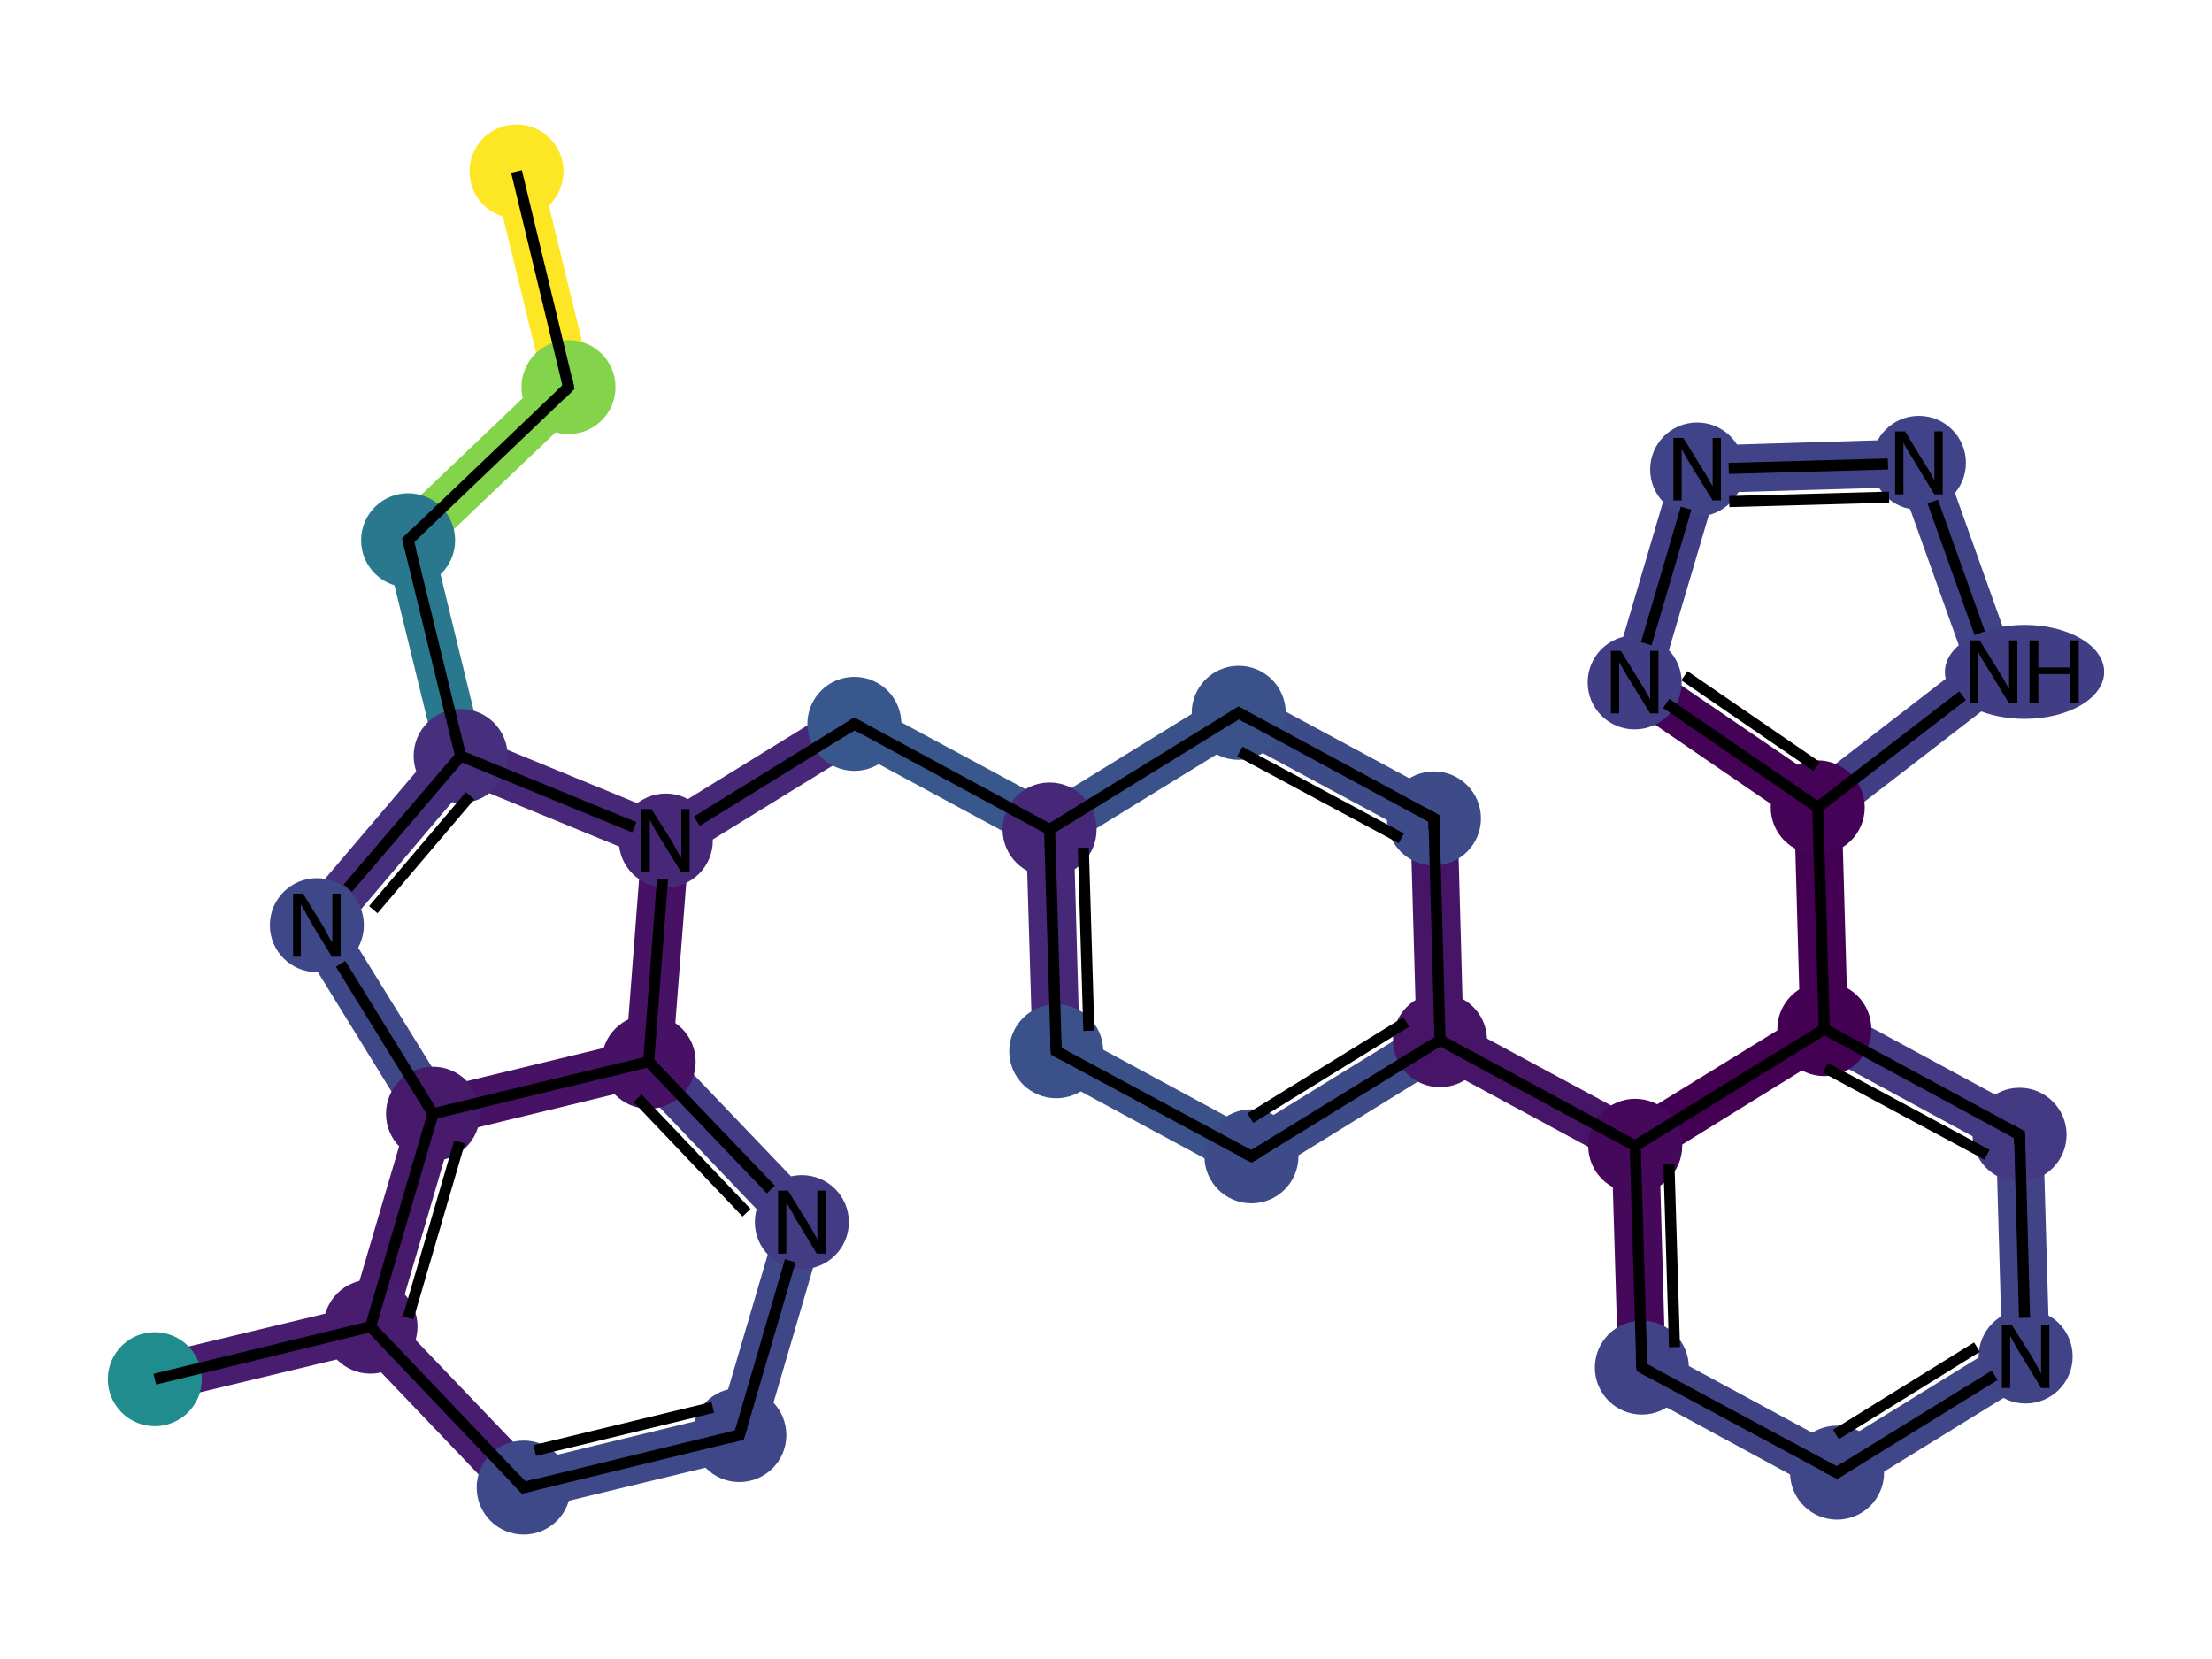 <svg xmlns="http://www.w3.org/2000/svg" xmlns:rdkit="http://www.rdkit.org/xml" xmlns:xlink="http://www.w3.org/1999/xlink" version="1.1" baseProfile="full" xml:space="preserve" width="400px" height="300px" viewBox="0 0 400 300">
<!-- END OF HEADER -->
<rect style="opacity:1.0;fill:#FFFFFF;stroke:none" width="400.0" height="300.0" x="0.0" y="0.0"> </rect>
<path class="bond-0 atom-0 atom-1" d="M 97.5,30.0 L 107.6,71.4 L 98.1,68.6 L 89.2,32.0 Z" style="fill:#FDE724;fill-rule:evenodd;fill-opacity:1;stroke:#FDE724;stroke-width:0.0px;stroke-linecap:butt;stroke-linejoin:miter;stroke-miterlimit:10;stroke-opacity:1;"/>
<path class="bond-1 atom-1 atom-2" d="M 98.1,68.6 L 107.6,71.4 L 78.5,99.1 L 69.0,96.3 Z" style="fill:#83D34B;fill-rule:evenodd;fill-opacity:1;stroke:#83D34B;stroke-width:0.0px;stroke-linecap:butt;stroke-linejoin:miter;stroke-miterlimit:10;stroke-opacity:1;"/>
<path class="bond-2 atom-2 atom-3" d="M 69.0,96.3 L 78.5,99.1 L 86.9,133.6 L 83.3,136.7 L 78.6,135.6 Z" style="fill:#29788E;fill-rule:evenodd;fill-opacity:1;stroke:#29788E;stroke-width:0.0px;stroke-linecap:butt;stroke-linejoin:miter;stroke-miterlimit:10;stroke-opacity:1;"/>
<path class="bond-3 atom-3 atom-4" d="M 78.6,135.6 L 83.3,136.7 L 84.5,141.8 L 62.5,167.7 L 52.0,166.9 Z" style="fill:#46307D;fill-rule:evenodd;fill-opacity:1;stroke:#46307D;stroke-width:0.0px;stroke-linecap:butt;stroke-linejoin:miter;stroke-miterlimit:10;stroke-opacity:1;"/>
<path class="bond-30 atom-3 atom-12" d="M 86.9,133.6 L 120.0,147.2 L 120.4,152.0 L 115.9,154.7 L 84.5,141.8 L 83.3,136.7 Z" style="fill:#472878;fill-rule:evenodd;fill-opacity:1;stroke:#472878;stroke-width:0.0px;stroke-linecap:butt;stroke-linejoin:miter;stroke-miterlimit:10;stroke-opacity:1;"/>
<path class="bond-4 atom-4 atom-5" d="M 52.0,166.9 L 62.5,167.7 L 80.3,196.5 L 78.3,201.4 L 73.7,202.1 Z" style="fill:#3E4888;fill-rule:evenodd;fill-opacity:1;stroke:#3E4888;stroke-width:0.0px;stroke-linecap:butt;stroke-linejoin:miter;stroke-miterlimit:10;stroke-opacity:1;"/>
<path class="bond-5 atom-5 atom-6" d="M 78.3,201.4 L 81.7,205.0 L 71.8,238.8 L 67.0,239.9 L 63.6,236.4 L 73.7,202.1 Z" style="fill:#481A6C;fill-rule:evenodd;fill-opacity:1;stroke:#481A6C;stroke-width:0.0px;stroke-linecap:butt;stroke-linejoin:miter;stroke-miterlimit:10;stroke-opacity:1;"/>
<path class="bond-32 atom-5 atom-11" d="M 113.3,188.5 L 117.3,192.0 L 115.9,196.7 L 81.7,205.0 L 78.3,201.4 L 80.3,196.5 Z" style="fill:#471265;fill-rule:evenodd;fill-opacity:1;stroke:#471265;stroke-width:0.0px;stroke-linecap:butt;stroke-linejoin:miter;stroke-miterlimit:10;stroke-opacity:1;"/>
<path class="bond-6 atom-6 atom-7" d="M 63.6,236.4 L 67.0,239.9 L 65.6,244.7 L 29.0,253.5 L 27.0,245.2 Z" style="fill:#481D6F;fill-rule:evenodd;fill-opacity:1;stroke:#481D6F;stroke-width:0.0px;stroke-linecap:butt;stroke-linejoin:miter;stroke-miterlimit:10;stroke-opacity:1;"/>
<path class="bond-7 atom-6 atom-8" d="M 71.8,238.8 L 96.1,264.2 L 93.3,273.7 L 65.6,244.7 L 67.0,239.9 Z" style="fill:#481D6F;fill-rule:evenodd;fill-opacity:1;stroke:#481D6F;stroke-width:0.0px;stroke-linecap:butt;stroke-linejoin:miter;stroke-miterlimit:10;stroke-opacity:1;"/>
<path class="bond-8 atom-8 atom-9" d="M 130.3,255.9 L 137.1,263.1 L 93.3,273.7 L 96.1,264.2 Z" style="fill:#3E4989;fill-rule:evenodd;fill-opacity:1;stroke:#3E4989;stroke-width:0.0px;stroke-linecap:butt;stroke-linejoin:miter;stroke-miterlimit:10;stroke-opacity:1;"/>
<path class="bond-9 atom-9 atom-10" d="M 149.8,219.8 L 137.1,263.1 L 130.3,255.9 L 140.2,222.2 Z" style="fill:#3F4788;fill-rule:evenodd;fill-opacity:1;stroke:#3F4788;stroke-width:0.0px;stroke-linecap:butt;stroke-linejoin:miter;stroke-miterlimit:10;stroke-opacity:1;"/>
<path class="bond-10 atom-10 atom-11" d="M 121.7,190.4 L 149.8,219.8 L 140.2,222.2 L 115.9,196.7 L 117.3,192.0 Z" style="fill:#433B83;fill-rule:evenodd;fill-opacity:1;stroke:#433B83;stroke-width:0.0px;stroke-linecap:butt;stroke-linejoin:miter;stroke-miterlimit:10;stroke-opacity:1;"/>
<path class="bond-11 atom-11 atom-12" d="M 120.4,152.0 L 124.5,154.5 L 121.7,190.4 L 117.3,192.0 L 113.3,188.5 L 115.9,154.7 Z" style="fill:#471265;fill-rule:evenodd;fill-opacity:1;stroke:#471265;stroke-width:0.0px;stroke-linecap:butt;stroke-linejoin:miter;stroke-miterlimit:10;stroke-opacity:1;"/>
<path class="bond-12 atom-12 atom-13" d="M 154.4,126.0 L 154.7,135.9 L 124.5,154.5 L 120.4,152.0 L 120.0,147.2 Z" style="fill:#472878;fill-rule:evenodd;fill-opacity:1;stroke:#472878;stroke-width:0.0px;stroke-linecap:butt;stroke-linejoin:miter;stroke-miterlimit:10;stroke-opacity:1;"/>
<path class="bond-13 atom-13 atom-14" d="M 154.4,126.0 L 189.7,145.0 L 189.8,150.0 L 185.6,152.6 L 154.7,135.9 Z" style="fill:#38578C;fill-rule:evenodd;fill-opacity:1;stroke:#38578C;stroke-width:0.0px;stroke-linecap:butt;stroke-linejoin:miter;stroke-miterlimit:10;stroke-opacity:1;"/>
<path class="bond-14 atom-14 atom-15" d="M 189.8,150.0 L 194.2,152.3 L 195.2,187.5 L 186.8,192.7 L 185.6,152.6 Z" style="fill:#472878;fill-rule:evenodd;fill-opacity:1;stroke:#472878;stroke-width:0.0px;stroke-linecap:butt;stroke-linejoin:miter;stroke-miterlimit:10;stroke-opacity:1;"/>
<path class="bond-31 atom-14 atom-30" d="M 223.8,124.0 L 224.1,133.9 L 194.2,152.3 L 189.8,150.0 L 189.7,145.0 Z" style="fill:#3B518A;fill-rule:evenodd;fill-opacity:1;stroke:#3B518A;stroke-width:0.0px;stroke-linecap:butt;stroke-linejoin:miter;stroke-miterlimit:10;stroke-opacity:1;"/>
<path class="bond-15 atom-15 atom-16" d="M 195.2,187.5 L 226.1,204.2 L 226.4,214.1 L 186.8,192.7 Z" style="fill:#3B518A;fill-rule:evenodd;fill-opacity:1;stroke:#3B518A;stroke-width:0.0px;stroke-linecap:butt;stroke-linejoin:miter;stroke-miterlimit:10;stroke-opacity:1;"/>
<path class="bond-16 atom-16 atom-17" d="M 256.1,185.7 L 260.4,188.1 L 260.6,193.0 L 226.4,214.1 L 226.1,204.2 Z" style="fill:#3D4C89;fill-rule:evenodd;fill-opacity:1;stroke:#3D4C89;stroke-width:0.0px;stroke-linecap:butt;stroke-linejoin:miter;stroke-miterlimit:10;stroke-opacity:1;"/>
<path class="bond-17 atom-17 atom-18" d="M 264.6,185.5 L 295.6,202.2 L 295.7,207.2 L 291.5,209.7 L 260.6,193.0 L 260.4,188.1 Z" style="fill:#471567;fill-rule:evenodd;fill-opacity:1;stroke:#471567;stroke-width:0.0px;stroke-linecap:butt;stroke-linejoin:miter;stroke-miterlimit:10;stroke-opacity:1;"/>
<path class="bond-28 atom-17 atom-29" d="M 263.5,145.4 L 264.6,185.5 L 260.4,188.1 L 256.1,185.7 L 255.1,150.6 Z" style="fill:#471567;fill-rule:evenodd;fill-opacity:1;stroke:#471567;stroke-width:0.0px;stroke-linecap:butt;stroke-linejoin:miter;stroke-miterlimit:10;stroke-opacity:1;"/>
<path class="bond-18 atom-18 atom-19" d="M 295.7,207.2 L 300.1,209.5 L 301.1,244.7 L 292.7,249.8 L 291.5,209.7 Z" style="fill:#45085B;fill-rule:evenodd;fill-opacity:1;stroke:#45085B;stroke-width:0.0px;stroke-linecap:butt;stroke-linejoin:miter;stroke-miterlimit:10;stroke-opacity:1;"/>
<path class="bond-33 atom-18 atom-23" d="M 325.5,183.8 L 329.9,186.1 L 330.0,191.0 L 300.1,209.5 L 295.7,207.2 L 295.6,202.2 Z" style="fill:#440154;fill-rule:evenodd;fill-opacity:1;stroke:#440154;stroke-width:0.0px;stroke-linecap:butt;stroke-linejoin:miter;stroke-miterlimit:10;stroke-opacity:1;"/>
<path class="bond-19 atom-19 atom-20" d="M 301.1,244.7 L 332.0,261.4 L 332.3,271.3 L 292.7,249.8 Z" style="fill:#404487;fill-rule:evenodd;fill-opacity:1;stroke:#404487;stroke-width:0.0px;stroke-linecap:butt;stroke-linejoin:miter;stroke-miterlimit:10;stroke-opacity:1;"/>
<path class="bond-20 atom-20 atom-21" d="M 362.0,242.9 L 370.7,247.6 L 332.3,271.3 L 332.0,261.4 Z" style="fill:#3F4788;fill-rule:evenodd;fill-opacity:1;stroke:#3F4788;stroke-width:0.0px;stroke-linecap:butt;stroke-linejoin:miter;stroke-miterlimit:10;stroke-opacity:1;"/>
<path class="bond-21 atom-21 atom-22" d="M 369.4,202.6 L 370.7,247.6 L 362.0,242.9 L 361.0,207.8 Z" style="fill:#404487;fill-rule:evenodd;fill-opacity:1;stroke:#404487;stroke-width:0.0px;stroke-linecap:butt;stroke-linejoin:miter;stroke-miterlimit:10;stroke-opacity:1;"/>
<path class="bond-22 atom-22 atom-23" d="M 334.1,183.5 L 369.4,202.6 L 361.0,207.8 L 330.0,191.0 L 329.9,186.1 Z" style="fill:#433A83;fill-rule:evenodd;fill-opacity:1;stroke:#433A83;stroke-width:0.0px;stroke-linecap:butt;stroke-linejoin:miter;stroke-miterlimit:10;stroke-opacity:1;"/>
<path class="bond-23 atom-23 atom-24" d="M 328.7,146.0 L 333.1,148.1 L 334.1,183.5 L 329.9,186.1 L 325.5,183.8 L 324.5,148.3 Z" style="fill:#440154;fill-rule:evenodd;fill-opacity:1;stroke:#440154;stroke-width:0.0px;stroke-linecap:butt;stroke-linejoin:miter;stroke-miterlimit:10;stroke-opacity:1;"/>
<path class="bond-24 atom-24 atom-25" d="M 300.6,121.6 L 328.6,140.7 L 328.7,146.0 L 324.5,148.3 L 290.6,125.1 Z" style="fill:#440357;fill-rule:evenodd;fill-opacity:1;stroke:#440357;stroke-width:0.0px;stroke-linecap:butt;stroke-linejoin:miter;stroke-miterlimit:10;stroke-opacity:1;"/>
<path class="bond-34 atom-24 atom-28" d="M 355.4,120.0 L 365.6,123.0 L 333.1,148.1 L 328.7,146.0 L 328.6,140.7 Z" style="fill:#423E85;fill-rule:evenodd;fill-opacity:1;stroke:#423E85;stroke-width:0.0px;stroke-linecap:butt;stroke-linejoin:miter;stroke-miterlimit:10;stroke-opacity:1;"/>
<path class="bond-25 atom-25 atom-26" d="M 303.7,80.7 L 310.2,89.1 L 300.6,121.6 L 290.6,125.1 Z" style="fill:#423E85;fill-rule:evenodd;fill-opacity:1;stroke:#423E85;stroke-width:0.0px;stroke-linecap:butt;stroke-linejoin:miter;stroke-miterlimit:10;stroke-opacity:1;"/>
<path class="bond-26 atom-26 atom-27" d="M 350.0,79.3 L 344.0,88.1 L 310.2,89.1 L 303.7,80.7 Z" style="fill:#404387;fill-rule:evenodd;fill-opacity:1;stroke:#404387;stroke-width:0.0px;stroke-linecap:butt;stroke-linejoin:miter;stroke-miterlimit:10;stroke-opacity:1;"/>
<path class="bond-27 atom-27 atom-28" d="M 350.0,79.3 L 365.6,123.0 L 355.4,120.0 L 344.0,88.1 Z" style="fill:#404387;fill-rule:evenodd;fill-opacity:1;stroke:#404387;stroke-width:0.0px;stroke-linecap:butt;stroke-linejoin:miter;stroke-miterlimit:10;stroke-opacity:1;"/>
<path class="bond-29 atom-29 atom-30" d="M 223.8,124.0 L 263.5,145.4 L 255.1,150.6 L 224.1,133.9 Z" style="fill:#3D4C89;fill-rule:evenodd;fill-opacity:1;stroke:#3D4C89;stroke-width:0.0px;stroke-linecap:butt;stroke-linejoin:miter;stroke-miterlimit:10;stroke-opacity:1;"/>
<ellipse cx="93.4" cy="31.0" rx="8.0" ry="8.0" class="atom-0" style="fill:#FDE724;fill-rule:evenodd;stroke:#FDE724;stroke-width:1.0px;stroke-linecap:butt;stroke-linejoin:miter;stroke-opacity:1"/>
<ellipse cx="102.8" cy="70.0" rx="8.0" ry="8.0" class="atom-1" style="fill:#83D34B;fill-rule:evenodd;stroke:#83D34B;stroke-width:1.0px;stroke-linecap:butt;stroke-linejoin:miter;stroke-opacity:1"/>
<ellipse cx="73.8" cy="97.7" rx="8.0" ry="8.0" class="atom-2" style="fill:#29788E;fill-rule:evenodd;stroke:#29788E;stroke-width:1.0px;stroke-linecap:butt;stroke-linejoin:miter;stroke-opacity:1"/>
<ellipse cx="83.3" cy="136.7" rx="8.0" ry="8.0" class="atom-3" style="fill:#46307D;fill-rule:evenodd;stroke:#46307D;stroke-width:1.0px;stroke-linecap:butt;stroke-linejoin:miter;stroke-opacity:1"/>
<ellipse cx="57.3" cy="167.3" rx="8.0" ry="8.0" class="atom-4" style="fill:#3E4888;fill-rule:evenodd;stroke:#3E4888;stroke-width:1.0px;stroke-linecap:butt;stroke-linejoin:miter;stroke-opacity:1"/>
<ellipse cx="78.3" cy="201.4" rx="8.0" ry="8.0" class="atom-5" style="fill:#481A6C;fill-rule:evenodd;stroke:#481A6C;stroke-width:1.0px;stroke-linecap:butt;stroke-linejoin:miter;stroke-opacity:1"/>
<ellipse cx="67.0" cy="239.9" rx="8.0" ry="8.0" class="atom-6" style="fill:#481D6F;fill-rule:evenodd;stroke:#481D6F;stroke-width:1.0px;stroke-linecap:butt;stroke-linejoin:miter;stroke-opacity:1"/>
<ellipse cx="28.0" cy="249.4" rx="8.0" ry="8.0" class="atom-7" style="fill:#218C8D;fill-rule:evenodd;stroke:#218C8D;stroke-width:1.0px;stroke-linecap:butt;stroke-linejoin:miter;stroke-opacity:1"/>
<ellipse cx="94.7" cy="269.0" rx="8.0" ry="8.0" class="atom-8" style="fill:#3E4989;fill-rule:evenodd;stroke:#3E4989;stroke-width:1.0px;stroke-linecap:butt;stroke-linejoin:miter;stroke-opacity:1"/>
<ellipse cx="133.7" cy="259.5" rx="8.0" ry="8.0" class="atom-9" style="fill:#3F4788;fill-rule:evenodd;stroke:#3F4788;stroke-width:1.0px;stroke-linecap:butt;stroke-linejoin:miter;stroke-opacity:1"/>
<ellipse cx="145.0" cy="221.0" rx="8.0" ry="8.0" class="atom-10" style="fill:#433B83;fill-rule:evenodd;stroke:#433B83;stroke-width:1.0px;stroke-linecap:butt;stroke-linejoin:miter;stroke-opacity:1"/>
<ellipse cx="117.3" cy="192.0" rx="8.0" ry="8.0" class="atom-11" style="fill:#471265;fill-rule:evenodd;stroke:#471265;stroke-width:1.0px;stroke-linecap:butt;stroke-linejoin:miter;stroke-opacity:1"/>
<ellipse cx="120.4" cy="152.0" rx="8.0" ry="8.0" class="atom-12" style="fill:#472878;fill-rule:evenodd;stroke:#472878;stroke-width:1.0px;stroke-linecap:butt;stroke-linejoin:miter;stroke-opacity:1"/>
<ellipse cx="154.5" cy="130.9" rx="8.0" ry="8.0" class="atom-13" style="fill:#38578C;fill-rule:evenodd;stroke:#38578C;stroke-width:1.0px;stroke-linecap:butt;stroke-linejoin:miter;stroke-opacity:1"/>
<ellipse cx="189.8" cy="150.0" rx="8.0" ry="8.0" class="atom-14" style="fill:#472878;fill-rule:evenodd;stroke:#472878;stroke-width:1.0px;stroke-linecap:butt;stroke-linejoin:miter;stroke-opacity:1"/>
<ellipse cx="191.0" cy="190.1" rx="8.0" ry="8.0" class="atom-15" style="fill:#3B518A;fill-rule:evenodd;stroke:#3B518A;stroke-width:1.0px;stroke-linecap:butt;stroke-linejoin:miter;stroke-opacity:1"/>
<ellipse cx="226.3" cy="209.1" rx="8.0" ry="8.0" class="atom-16" style="fill:#3D4C89;fill-rule:evenodd;stroke:#3D4C89;stroke-width:1.0px;stroke-linecap:butt;stroke-linejoin:miter;stroke-opacity:1"/>
<ellipse cx="260.4" cy="188.1" rx="8.0" ry="8.0" class="atom-17" style="fill:#471567;fill-rule:evenodd;stroke:#471567;stroke-width:1.0px;stroke-linecap:butt;stroke-linejoin:miter;stroke-opacity:1"/>
<ellipse cx="295.7" cy="207.2" rx="8.0" ry="8.0" class="atom-18" style="fill:#45085B;fill-rule:evenodd;stroke:#45085B;stroke-width:1.0px;stroke-linecap:butt;stroke-linejoin:miter;stroke-opacity:1"/>
<ellipse cx="296.9" cy="247.3" rx="8.0" ry="8.0" class="atom-19" style="fill:#404487;fill-rule:evenodd;stroke:#404487;stroke-width:1.0px;stroke-linecap:butt;stroke-linejoin:miter;stroke-opacity:1"/>
<ellipse cx="332.2" cy="266.3" rx="8.0" ry="8.0" class="atom-20" style="fill:#3F4788;fill-rule:evenodd;stroke:#3F4788;stroke-width:1.0px;stroke-linecap:butt;stroke-linejoin:miter;stroke-opacity:1"/>
<ellipse cx="366.3" cy="245.3" rx="8.0" ry="8.0" class="atom-21" style="fill:#404487;fill-rule:evenodd;stroke:#404487;stroke-width:1.0px;stroke-linecap:butt;stroke-linejoin:miter;stroke-opacity:1"/>
<ellipse cx="365.2" cy="205.2" rx="8.0" ry="8.0" class="atom-22" style="fill:#433A83;fill-rule:evenodd;stroke:#433A83;stroke-width:1.0px;stroke-linecap:butt;stroke-linejoin:miter;stroke-opacity:1"/>
<ellipse cx="329.9" cy="186.1" rx="8.0" ry="8.0" class="atom-23" style="fill:#440154;fill-rule:evenodd;stroke:#440154;stroke-width:1.0px;stroke-linecap:butt;stroke-linejoin:miter;stroke-opacity:1"/>
<ellipse cx="328.7" cy="146.0" rx="8.0" ry="8.0" class="atom-24" style="fill:#440357;fill-rule:evenodd;stroke:#440357;stroke-width:1.0px;stroke-linecap:butt;stroke-linejoin:miter;stroke-opacity:1"/>
<ellipse cx="295.6" cy="123.4" rx="8.0" ry="8.0" class="atom-25" style="fill:#423E85;fill-rule:evenodd;stroke:#423E85;stroke-width:1.0px;stroke-linecap:butt;stroke-linejoin:miter;stroke-opacity:1"/>
<ellipse cx="306.9" cy="84.9" rx="8.0" ry="8.0" class="atom-26" style="fill:#404387;fill-rule:evenodd;stroke:#404387;stroke-width:1.0px;stroke-linecap:butt;stroke-linejoin:miter;stroke-opacity:1"/>
<ellipse cx="347.0" cy="83.7" rx="8.0" ry="8.0" class="atom-27" style="fill:#404387;fill-rule:evenodd;stroke:#404387;stroke-width:1.0px;stroke-linecap:butt;stroke-linejoin:miter;stroke-opacity:1"/>
<ellipse cx="366.1" cy="121.5" rx="13.9" ry="8.0" class="atom-28" style="fill:#423E85;fill-rule:evenodd;stroke:#423E85;stroke-width:1.0px;stroke-linecap:butt;stroke-linejoin:miter;stroke-opacity:1"/>
<ellipse cx="259.3" cy="148.0" rx="8.0" ry="8.0" class="atom-29" style="fill:#3D4C89;fill-rule:evenodd;stroke:#3D4C89;stroke-width:1.0px;stroke-linecap:butt;stroke-linejoin:miter;stroke-opacity:1"/>
<ellipse cx="224.0" cy="128.9" rx="8.0" ry="8.0" class="atom-30" style="fill:#3B518A;fill-rule:evenodd;stroke:#3B518A;stroke-width:1.0px;stroke-linecap:butt;stroke-linejoin:miter;stroke-opacity:1"/>
<path class="bond-0 atom-0 atom-1" d="M 93.4,31.0 L 102.8,70.0" style="fill:none;fill-rule:evenodd;stroke:#000000;stroke-width:2.0px;stroke-linecap:butt;stroke-linejoin:miter;stroke-opacity:1"/>
<path class="bond-1 atom-1 atom-2" d="M 102.8,70.0 L 73.8,97.7" style="fill:none;fill-rule:evenodd;stroke:#000000;stroke-width:2.0px;stroke-linecap:butt;stroke-linejoin:miter;stroke-opacity:1"/>
<path class="bond-2 atom-2 atom-3" d="M 73.8,97.7 L 83.3,136.7" style="fill:none;fill-rule:evenodd;stroke:#000000;stroke-width:2.0px;stroke-linecap:butt;stroke-linejoin:miter;stroke-opacity:1"/>
<path class="bond-3 atom-3 atom-4" d="M 83.3,136.7 L 62.9,160.6" style="fill:none;fill-rule:evenodd;stroke:#000000;stroke-width:2.0px;stroke-linecap:butt;stroke-linejoin:miter;stroke-opacity:1"/>
<path class="bond-3 atom-3 atom-4" d="M 85.0,143.9 L 67.5,164.5" style="fill:none;fill-rule:evenodd;stroke:#000000;stroke-width:2.0px;stroke-linecap:butt;stroke-linejoin:miter;stroke-opacity:1"/>
<path class="bond-4 atom-4 atom-5" d="M 61.6,174.3 L 78.3,201.4" style="fill:none;fill-rule:evenodd;stroke:#000000;stroke-width:2.0px;stroke-linecap:butt;stroke-linejoin:miter;stroke-opacity:1"/>
<path class="bond-5 atom-5 atom-6" d="M 78.3,201.4 L 67.0,239.9" style="fill:none;fill-rule:evenodd;stroke:#000000;stroke-width:2.0px;stroke-linecap:butt;stroke-linejoin:miter;stroke-opacity:1"/>
<path class="bond-5 atom-5 atom-6" d="M 83.1,206.5 L 73.8,238.3" style="fill:none;fill-rule:evenodd;stroke:#000000;stroke-width:2.0px;stroke-linecap:butt;stroke-linejoin:miter;stroke-opacity:1"/>
<path class="bond-6 atom-6 atom-7" d="M 67.0,239.9 L 28.0,249.4" style="fill:none;fill-rule:evenodd;stroke:#000000;stroke-width:2.0px;stroke-linecap:butt;stroke-linejoin:miter;stroke-opacity:1"/>
<path class="bond-7 atom-6 atom-8" d="M 67.0,239.9 L 94.7,269.0" style="fill:none;fill-rule:evenodd;stroke:#000000;stroke-width:2.0px;stroke-linecap:butt;stroke-linejoin:miter;stroke-opacity:1"/>
<path class="bond-8 atom-8 atom-9" d="M 94.7,269.0 L 133.7,259.5" style="fill:none;fill-rule:evenodd;stroke:#000000;stroke-width:2.0px;stroke-linecap:butt;stroke-linejoin:miter;stroke-opacity:1"/>
<path class="bond-8 atom-8 atom-9" d="M 96.7,262.3 L 128.9,254.5" style="fill:none;fill-rule:evenodd;stroke:#000000;stroke-width:2.0px;stroke-linecap:butt;stroke-linejoin:miter;stroke-opacity:1"/>
<path class="bond-9 atom-9 atom-10" d="M 133.7,259.5 L 142.9,228.0" style="fill:none;fill-rule:evenodd;stroke:#000000;stroke-width:2.0px;stroke-linecap:butt;stroke-linejoin:miter;stroke-opacity:1"/>
<path class="bond-10 atom-10 atom-11" d="M 139.4,215.1 L 117.3,192.0" style="fill:none;fill-rule:evenodd;stroke:#000000;stroke-width:2.0px;stroke-linecap:butt;stroke-linejoin:miter;stroke-opacity:1"/>
<path class="bond-10 atom-10 atom-11" d="M 135.0,219.3 L 115.3,198.6" style="fill:none;fill-rule:evenodd;stroke:#000000;stroke-width:2.0px;stroke-linecap:butt;stroke-linejoin:miter;stroke-opacity:1"/>
<path class="bond-11 atom-11 atom-12" d="M 117.3,192.0 L 119.8,159.0" style="fill:none;fill-rule:evenodd;stroke:#000000;stroke-width:2.0px;stroke-linecap:butt;stroke-linejoin:miter;stroke-opacity:1"/>
<path class="bond-12 atom-12 atom-13" d="M 126.0,148.5 L 154.5,130.9" style="fill:none;fill-rule:evenodd;stroke:#000000;stroke-width:2.0px;stroke-linecap:butt;stroke-linejoin:miter;stroke-opacity:1"/>
<path class="bond-13 atom-13 atom-14" d="M 154.5,130.9 L 189.8,150.0" style="fill:none;fill-rule:evenodd;stroke:#000000;stroke-width:2.0px;stroke-linecap:butt;stroke-linejoin:miter;stroke-opacity:1"/>
<path class="bond-14 atom-14 atom-15" d="M 189.8,150.0 L 191.0,190.1" style="fill:none;fill-rule:evenodd;stroke:#000000;stroke-width:2.0px;stroke-linecap:butt;stroke-linejoin:miter;stroke-opacity:1"/>
<path class="bond-14 atom-14 atom-15" d="M 195.9,153.3 L 196.9,186.4" style="fill:none;fill-rule:evenodd;stroke:#000000;stroke-width:2.0px;stroke-linecap:butt;stroke-linejoin:miter;stroke-opacity:1"/>
<path class="bond-15 atom-15 atom-16" d="M 191.0,190.1 L 226.3,209.1" style="fill:none;fill-rule:evenodd;stroke:#000000;stroke-width:2.0px;stroke-linecap:butt;stroke-linejoin:miter;stroke-opacity:1"/>
<path class="bond-16 atom-16 atom-17" d="M 226.3,209.1 L 260.4,188.1" style="fill:none;fill-rule:evenodd;stroke:#000000;stroke-width:2.0px;stroke-linecap:butt;stroke-linejoin:miter;stroke-opacity:1"/>
<path class="bond-16 atom-16 atom-17" d="M 226.1,202.2 L 254.3,184.8" style="fill:none;fill-rule:evenodd;stroke:#000000;stroke-width:2.0px;stroke-linecap:butt;stroke-linejoin:miter;stroke-opacity:1"/>
<path class="bond-17 atom-17 atom-18" d="M 260.4,188.1 L 295.7,207.2" style="fill:none;fill-rule:evenodd;stroke:#000000;stroke-width:2.0px;stroke-linecap:butt;stroke-linejoin:miter;stroke-opacity:1"/>
<path class="bond-18 atom-18 atom-19" d="M 295.7,207.2 L 296.9,247.3" style="fill:none;fill-rule:evenodd;stroke:#000000;stroke-width:2.0px;stroke-linecap:butt;stroke-linejoin:miter;stroke-opacity:1"/>
<path class="bond-18 atom-18 atom-19" d="M 301.8,210.5 L 302.8,243.6" style="fill:none;fill-rule:evenodd;stroke:#000000;stroke-width:2.0px;stroke-linecap:butt;stroke-linejoin:miter;stroke-opacity:1"/>
<path class="bond-19 atom-19 atom-20" d="M 296.9,247.3 L 332.2,266.3" style="fill:none;fill-rule:evenodd;stroke:#000000;stroke-width:2.0px;stroke-linecap:butt;stroke-linejoin:miter;stroke-opacity:1"/>
<path class="bond-20 atom-20 atom-21" d="M 332.2,266.3 L 360.7,248.7" style="fill:none;fill-rule:evenodd;stroke:#000000;stroke-width:2.0px;stroke-linecap:butt;stroke-linejoin:miter;stroke-opacity:1"/>
<path class="bond-20 atom-20 atom-21" d="M 332.0,259.4 L 357.5,243.6" style="fill:none;fill-rule:evenodd;stroke:#000000;stroke-width:2.0px;stroke-linecap:butt;stroke-linejoin:miter;stroke-opacity:1"/>
<path class="bond-21 atom-21 atom-22" d="M 366.1,238.3 L 365.2,205.2" style="fill:none;fill-rule:evenodd;stroke:#000000;stroke-width:2.0px;stroke-linecap:butt;stroke-linejoin:miter;stroke-opacity:1"/>
<path class="bond-22 atom-22 atom-23" d="M 365.2,205.2 L 329.9,186.1" style="fill:none;fill-rule:evenodd;stroke:#000000;stroke-width:2.0px;stroke-linecap:butt;stroke-linejoin:miter;stroke-opacity:1"/>
<path class="bond-22 atom-22 atom-23" d="M 359.3,208.8 L 330.1,193.1" style="fill:none;fill-rule:evenodd;stroke:#000000;stroke-width:2.0px;stroke-linecap:butt;stroke-linejoin:miter;stroke-opacity:1"/>
<path class="bond-23 atom-23 atom-24" d="M 329.9,186.1 L 328.7,146.0" style="fill:none;fill-rule:evenodd;stroke:#000000;stroke-width:2.0px;stroke-linecap:butt;stroke-linejoin:miter;stroke-opacity:1"/>
<path class="bond-24 atom-24 atom-25" d="M 328.7,146.0 L 301.3,127.2" style="fill:none;fill-rule:evenodd;stroke:#000000;stroke-width:2.0px;stroke-linecap:butt;stroke-linejoin:miter;stroke-opacity:1"/>
<path class="bond-24 atom-24 atom-25" d="M 328.5,138.6 L 304.6,122.2" style="fill:none;fill-rule:evenodd;stroke:#000000;stroke-width:2.0px;stroke-linecap:butt;stroke-linejoin:miter;stroke-opacity:1"/>
<path class="bond-25 atom-25 atom-26" d="M 297.7,116.4 L 304.9,91.9" style="fill:none;fill-rule:evenodd;stroke:#000000;stroke-width:2.0px;stroke-linecap:butt;stroke-linejoin:miter;stroke-opacity:1"/>
<path class="bond-26 atom-26 atom-27" d="M 312.6,84.7 L 341.4,83.9" style="fill:none;fill-rule:evenodd;stroke:#000000;stroke-width:2.0px;stroke-linecap:butt;stroke-linejoin:miter;stroke-opacity:1"/>
<path class="bond-26 atom-26 atom-27" d="M 312.7,90.7 L 341.6,89.9" style="fill:none;fill-rule:evenodd;stroke:#000000;stroke-width:2.0px;stroke-linecap:butt;stroke-linejoin:miter;stroke-opacity:1"/>
<path class="bond-27 atom-27 atom-28" d="M 349.5,90.7 L 358.0,114.5" style="fill:none;fill-rule:evenodd;stroke:#000000;stroke-width:2.0px;stroke-linecap:butt;stroke-linejoin:miter;stroke-opacity:1"/>
<path class="bond-28 atom-17 atom-29" d="M 260.4,188.1 L 259.3,148.0" style="fill:none;fill-rule:evenodd;stroke:#000000;stroke-width:2.0px;stroke-linecap:butt;stroke-linejoin:miter;stroke-opacity:1"/>
<path class="bond-29 atom-29 atom-30" d="M 259.3,148.0 L 224.0,128.9" style="fill:none;fill-rule:evenodd;stroke:#000000;stroke-width:2.0px;stroke-linecap:butt;stroke-linejoin:miter;stroke-opacity:1"/>
<path class="bond-29 atom-29 atom-30" d="M 253.4,151.6 L 224.2,135.9" style="fill:none;fill-rule:evenodd;stroke:#000000;stroke-width:2.0px;stroke-linecap:butt;stroke-linejoin:miter;stroke-opacity:1"/>
<path class="bond-30 atom-12 atom-3" d="M 114.7,149.6 L 83.3,136.7" style="fill:none;fill-rule:evenodd;stroke:#000000;stroke-width:2.0px;stroke-linecap:butt;stroke-linejoin:miter;stroke-opacity:1"/>
<path class="bond-31 atom-30 atom-14" d="M 224.0,128.9 L 189.8,150.0" style="fill:none;fill-rule:evenodd;stroke:#000000;stroke-width:2.0px;stroke-linecap:butt;stroke-linejoin:miter;stroke-opacity:1"/>
<path class="bond-32 atom-11 atom-5" d="M 117.3,192.0 L 78.3,201.4" style="fill:none;fill-rule:evenodd;stroke:#000000;stroke-width:2.0px;stroke-linecap:butt;stroke-linejoin:miter;stroke-opacity:1"/>
<path class="bond-33 atom-23 atom-18" d="M 329.9,186.1 L 295.7,207.2" style="fill:none;fill-rule:evenodd;stroke:#000000;stroke-width:2.0px;stroke-linecap:butt;stroke-linejoin:miter;stroke-opacity:1"/>
<path class="bond-34 atom-28 atom-24" d="M 354.9,125.8 L 328.7,146.0" style="fill:none;fill-rule:evenodd;stroke:#000000;stroke-width:2.0px;stroke-linecap:butt;stroke-linejoin:miter;stroke-opacity:1"/>
<path d="M 102.4,68.1 L 102.8,70.0 L 101.4,71.4" style="fill:none;stroke:#000000;stroke-width:2.0px;stroke-linecap:butt;stroke-linejoin:miter;stroke-miterlimit:10;stroke-opacity:1;"/>
<path d="M 75.2,96.3 L 73.8,97.7 L 74.3,99.7" style="fill:none;stroke:#000000;stroke-width:2.0px;stroke-linecap:butt;stroke-linejoin:miter;stroke-miterlimit:10;stroke-opacity:1;"/>
<path d="M 93.3,267.5 L 94.7,269.0 L 96.6,268.5" style="fill:none;stroke:#000000;stroke-width:2.0px;stroke-linecap:butt;stroke-linejoin:miter;stroke-miterlimit:10;stroke-opacity:1;"/>
<path d="M 131.7,260.0 L 133.7,259.5 L 134.2,257.9" style="fill:none;stroke:#000000;stroke-width:2.0px;stroke-linecap:butt;stroke-linejoin:miter;stroke-miterlimit:10;stroke-opacity:1;"/>
<path d="M 153.1,131.8 L 154.5,130.9 L 156.3,131.9" style="fill:none;stroke:#000000;stroke-width:2.0px;stroke-linecap:butt;stroke-linejoin:miter;stroke-miterlimit:10;stroke-opacity:1;"/>
<path d="M 190.9,188.1 L 191.0,190.1 L 192.7,191.0" style="fill:none;stroke:#000000;stroke-width:2.0px;stroke-linecap:butt;stroke-linejoin:miter;stroke-miterlimit:10;stroke-opacity:1;"/>
<path d="M 224.5,208.2 L 226.3,209.1 L 228.0,208.1" style="fill:none;stroke:#000000;stroke-width:2.0px;stroke-linecap:butt;stroke-linejoin:miter;stroke-miterlimit:10;stroke-opacity:1;"/>
<path d="M 296.8,245.3 L 296.9,247.3 L 298.6,248.2" style="fill:none;stroke:#000000;stroke-width:2.0px;stroke-linecap:butt;stroke-linejoin:miter;stroke-miterlimit:10;stroke-opacity:1;"/>
<path d="M 330.4,265.4 L 332.2,266.3 L 333.6,265.4" style="fill:none;stroke:#000000;stroke-width:2.0px;stroke-linecap:butt;stroke-linejoin:miter;stroke-miterlimit:10;stroke-opacity:1;"/>
<path d="M 365.2,206.8 L 365.2,205.2 L 363.4,204.2" style="fill:none;stroke:#000000;stroke-width:2.0px;stroke-linecap:butt;stroke-linejoin:miter;stroke-miterlimit:10;stroke-opacity:1;"/>
<path d="M 259.3,150.0 L 259.3,148.0 L 257.5,147.0" style="fill:none;stroke:#000000;stroke-width:2.0px;stroke-linecap:butt;stroke-linejoin:miter;stroke-miterlimit:10;stroke-opacity:1;"/>
<path d="M 225.7,129.9 L 224.0,128.9 L 222.3,130.0" style="fill:none;stroke:#000000;stroke-width:2.0px;stroke-linecap:butt;stroke-linejoin:miter;stroke-miterlimit:10;stroke-opacity:1;"/>
<path class="atom-4" d="M 54.8 161.6 L 58.5 167.6 Q 58.8 168.2, 59.4 169.3 Q 60.0 170.4, 60.1 170.4 L 60.1 161.6 L 61.6 161.6 L 61.6 173.0 L 60.0 173.0 L 56.0 166.4 Q 55.6 165.6, 55.1 164.7 Q 54.6 163.8, 54.4 163.6 L 54.4 173.0 L 53.0 173.0 L 53.0 161.6 L 54.8 161.6 " fill="#000000"/>
<path class="atom-10" d="M 142.5 215.3 L 146.2 221.3 Q 146.6 221.9, 147.2 223.0 Q 147.8 224.1, 147.8 224.2 L 147.8 215.3 L 149.3 215.3 L 149.3 226.7 L 147.7 226.7 L 143.7 220.1 Q 143.3 219.3, 142.8 218.5 Q 142.3 217.6, 142.2 217.3 L 142.2 226.7 L 140.7 226.7 L 140.7 215.3 L 142.5 215.3 " fill="#000000"/>
<path class="atom-12" d="M 117.8 146.3 L 121.6 152.3 Q 121.9 152.9, 122.5 154.0 Q 123.1 155.0, 123.2 155.1 L 123.2 146.3 L 124.7 146.3 L 124.7 157.6 L 123.1 157.6 L 119.1 151.1 Q 118.6 150.3, 118.1 149.4 Q 117.7 148.5, 117.5 148.3 L 117.5 157.6 L 116.0 157.6 L 116.0 146.3 L 117.8 146.3 " fill="#000000"/>
<path class="atom-21" d="M 363.8 239.6 L 367.6 245.6 Q 367.9 246.2, 368.5 247.3 Q 369.1 248.4, 369.1 248.4 L 369.1 239.6 L 370.6 239.6 L 370.6 251.0 L 369.1 251.0 L 365.1 244.4 Q 364.6 243.6, 364.1 242.7 Q 363.7 241.8, 363.5 241.6 L 363.5 251.0 L 362.0 251.0 L 362.0 239.6 L 363.8 239.6 " fill="#000000"/>
<path class="atom-25" d="M 293.1 117.7 L 296.8 123.7 Q 297.2 124.3, 297.8 125.4 Q 298.4 126.4, 298.4 126.5 L 298.4 117.7 L 299.9 117.7 L 299.9 129.0 L 298.4 129.0 L 294.4 122.5 Q 293.9 121.7, 293.4 120.8 Q 292.9 119.9, 292.8 119.7 L 292.8 129.0 L 291.3 129.0 L 291.3 117.7 L 293.1 117.7 " fill="#000000"/>
<path class="atom-26" d="M 304.4 79.2 L 308.1 85.2 Q 308.5 85.8, 309.1 86.9 Q 309.7 87.9, 309.7 88.0 L 309.7 79.2 L 311.2 79.2 L 311.2 90.5 L 309.7 90.5 L 305.7 84.0 Q 305.2 83.2, 304.7 82.3 Q 304.2 81.4, 304.1 81.2 L 304.1 90.5 L 302.6 90.5 L 302.6 79.2 L 304.4 79.2 " fill="#000000"/>
<path class="atom-27" d="M 344.5 78.0 L 348.2 84.1 Q 348.6 84.6, 349.2 85.7 Q 349.8 86.8, 349.8 86.9 L 349.8 78.0 L 351.3 78.0 L 351.3 89.4 L 349.8 89.4 L 345.8 82.8 Q 345.3 82.0, 344.8 81.2 Q 344.3 80.3, 344.2 80.0 L 344.2 89.4 L 342.7 89.4 L 342.7 78.0 L 344.5 78.0 " fill="#000000"/>
<path class="atom-28" d="M 358.0 115.8 L 361.7 121.8 Q 362.1 122.4, 362.7 123.5 Q 363.3 124.6, 363.3 124.6 L 363.3 115.8 L 364.8 115.8 L 364.8 127.2 L 363.3 127.2 L 359.3 120.6 Q 358.8 119.8, 358.3 119.0 Q 357.8 118.1, 357.7 117.8 L 357.7 127.2 L 356.2 127.2 L 356.2 115.8 L 358.0 115.8 " fill="#000000"/>
<path class="atom-28" d="M 367.0 115.8 L 368.6 115.8 L 368.6 120.7 L 374.4 120.7 L 374.4 115.8 L 375.9 115.8 L 375.9 127.2 L 374.4 127.2 L 374.4 121.9 L 368.6 121.9 L 368.6 127.2 L 367.0 127.2 L 367.0 115.8 " fill="#000000"/>
</svg>